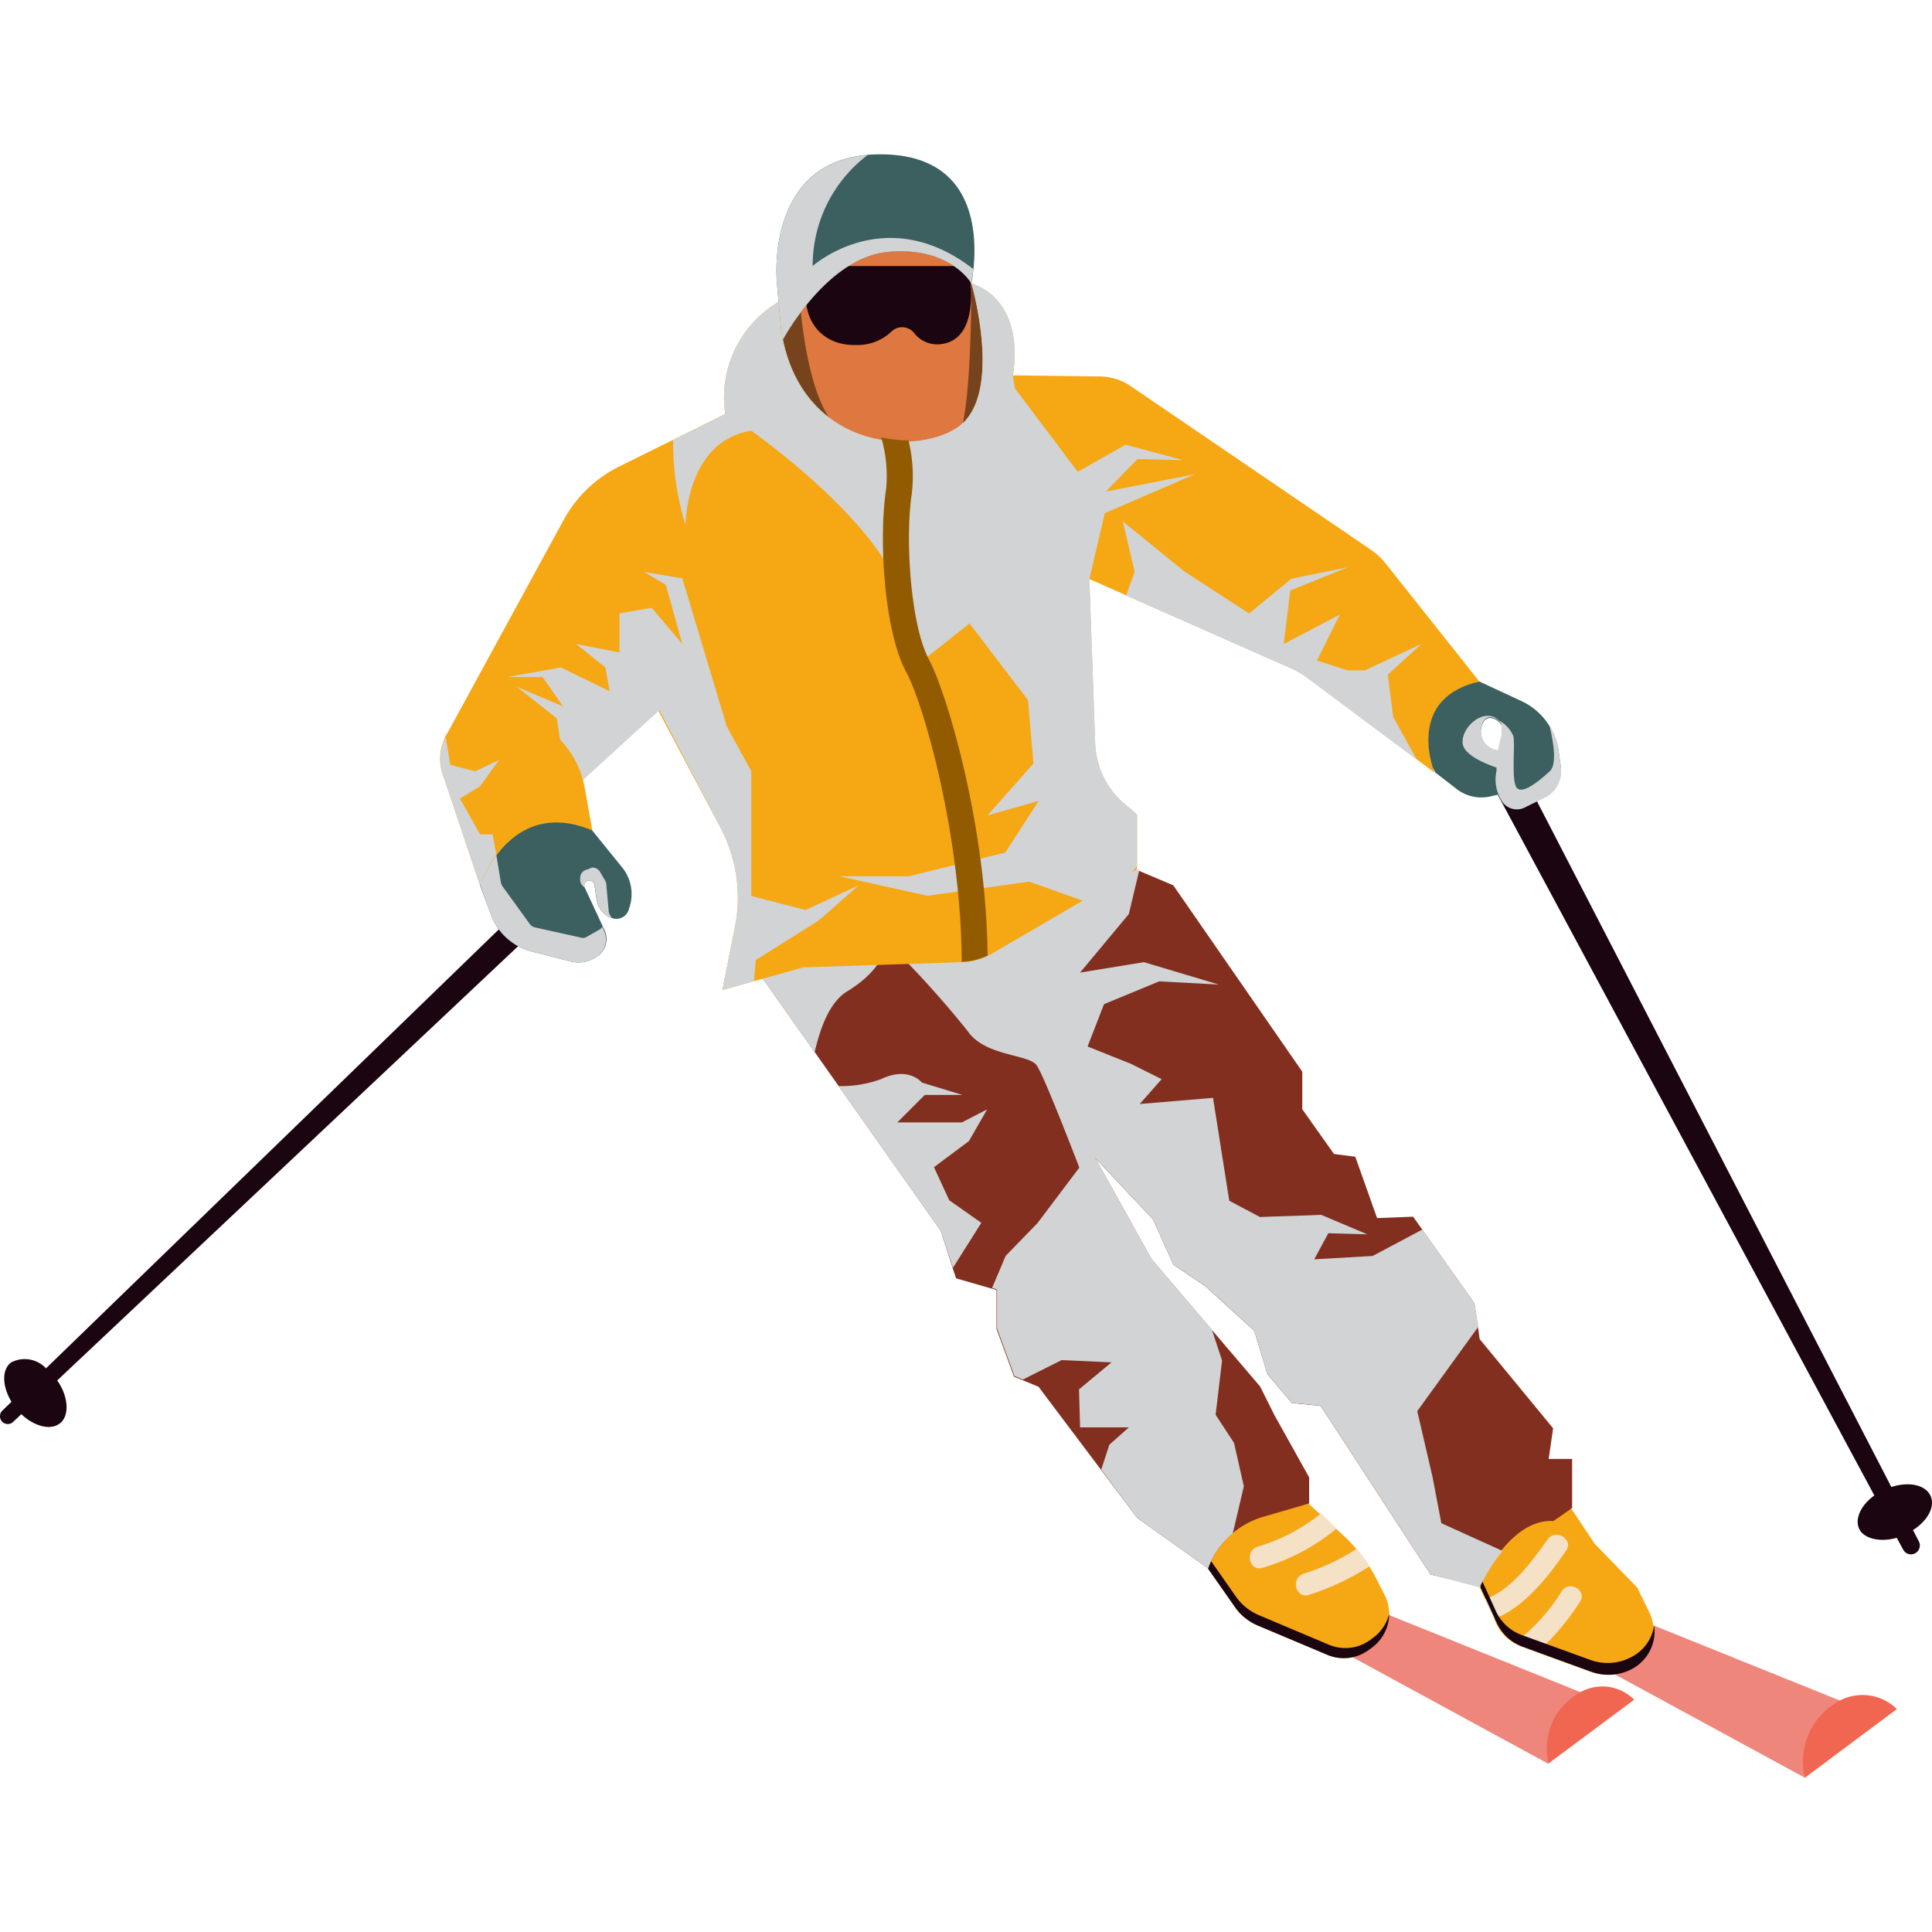 <svg class="S" xmlns="http://www.w3.org/2000/svg" viewBox="0 0 126 126"><g style="isolation:isolate"><g id="design"><path d="M125.9,97.55c-.33-.72-1.42-.94-2.55-.57L99.55,50.93l-3-1.2,25.69,47.8c-.86.62-1.28,1.49-1,2.15s1.36.93,2.46.61l.42.77a.57.57,0,0,0,.8.23.58.58,0,0,0,.22-.77l-.38-.73C125.74,99.16,126.22,98.24,125.9,97.55Z" style="fill:#1a0510"/><path d="M38.15,57.6,37.29,56,3,89.24a1.9,1.9,0,0,0-2.3-.37c-.6.49-.55,1.56.05,2.55L.15,92a.51.51,0,0,0,.08.79.51.51,0,0,0,.63-.06l.53-.5c.86.81,1.93,1.08,2.54.58s.54-1.74-.2-2.78Z" style="fill:#1a0510"/><path d="M63.35,18.48l2.7,4.64s-2.55,5.4-2.7,5.31-9.25,1.75-9.25,1.75l-3.89-6.29.7-2.72,3.44-5.76Z" style="fill:#77431c"/><path d="M52.1,18.73s.31,7.41,2.66,9.3,6.7,2,7.67.61.92-10.16.92-10.16l-2.18-2.81L56.5,14.18l-3.94,1.74Z" style="fill:#de7740"/><path d="M53,17.35H63.15s1.08,5-2,5.11a1.92,1.92,0,0,1-1.54-.75,1,1,0,0,0-1.5-.06,3.21,3.21,0,0,1-2.27.85C53.13,22.57,51.8,20.11,53,17.35Z" style="fill:#1a0510"/><path d="M50.67,18.48s-.89-8.18,6.39-8.41,6.67,6.39,6.29,8.41c0,0-1.38-2.43-5.45-2.05S51,22.26,51,22.26Z" style="fill:#3b605f"/><path d="M57.9,16.43c4.07-.38,5.45,2.05,5.45,2.05,0-.25.09-.56.13-.93C57.75,13.1,53,17.35,53,17.35A9.05,9.05,0,0,1,56.6,10.1c-6.78.56-5.93,8.38-5.93,8.38L51,22.26S53.84,16.82,57.9,16.43Z" style="fill:#d1d3d4;mix-blend-mode:multiply"/><polygon points="88.21 108.08 100.98 115.03 104.37 110.88 89.6 104.93 88.21 108.08" style="fill:#ef867b"/><polygon points="103.92 108.44 117.71 115.94 121.37 111.46 105.42 105.03 103.92 108.44" style="fill:#ef867b"/><path d="M96.5,103.53l1.06,2.32a3,3,0,0,0,1.69,1.55l4.48,1.63a3.28,3.28,0,0,0,2.62-.17h0a2.79,2.79,0,0,0,1.22-3.69l-.8-1.64L104,100.68l-1.49-2.24L97,97.72Z" style="fill:#f6a714"/><path d="M101.84,103.79a12.44,12.44,0,0,1-3.08,3.38,3.12,3.12,0,0,0,.49.23l1,.38a16.88,16.88,0,0,0,2.77-3.28C103.57,103.75,102.35,103,101.84,103.79Z" style="fill:#f4e1c6"/><path d="M102.14,101.13c.51-.76-.71-1.47-1.22-.72-1,1.41-2.37,3.3-4.07,3.89l.59,1.28C99.42,104.84,101,102.79,102.14,101.13Z" style="fill:#f4e1c6"/><path d="M78.79,102.31l1.73,2.47A3.44,3.44,0,0,0,82,106l4.58,1.93a2.75,2.75,0,0,0,2.67-.31l.23-.17a2.71,2.71,0,0,0,.82-3.43l-.51-1a10.07,10.07,0,0,0-2.24-2.94l-2.19-2-2.68-.8L78.27,99.2Z" style="fill:#f6a714"/><path d="M89.58,106.79l-.23.17a2.75,2.75,0,0,1-2.67.31l-4.57-1.93a3.46,3.46,0,0,1-1.51-1.22l-1.73-2.47-.42-2.53-.18.08.52,3.11,1.73,2.47A3.44,3.44,0,0,0,82,106l4.58,1.93a2.75,2.75,0,0,0,2.67-.31l.23-.17a2.76,2.76,0,0,0,1.12-2.2A2.79,2.79,0,0,1,89.58,106.79Z" style="fill:#1a0510"/><path d="M106.35,108.09h0a3.28,3.28,0,0,1-2.62.17l-4.49-1.63a3,3,0,0,1-1.68-1.55l-1-2.2,0,.65,1.06,2.32a3,3,0,0,0,1.69,1.55l4.48,1.63a3.28,3.28,0,0,0,2.62-.17,2.78,2.78,0,0,0,1.47-2.85A2.77,2.77,0,0,1,106.35,108.09Z" style="fill:#1a0510"/><path d="M49,62.76l12.35,17.5,1,3.11,2.64.76v2.54l1.14,3.11,1.6.66L74.17,99l4.62,3.29a5.46,5.46,0,0,1,3.67-3.39l2.92-.85v-1.7l-2.26-4.05-.94-1.88-7.07-8.29-3.68-6.6,3.77,4,1.32,2.94,2.07,1.4,3.21,2.92.85,2.82,1.6,1.89,1.88.19,7.17,11,3.2.75s1.89-4.42,4.81-4.24l1.22-.85V95.15H101l.29-2L96.5,87.33,96.16,85l-4-5.65-2.35.09-1.42-4L87,75.26l-2.07-2.92V69.89L76.52,57.74l-2.36-1L63.42,56Z" style="fill:#822f20"/><path d="M96.5,103.53A11.24,11.24,0,0,1,98,101.15l-4-1.81-.57-3-1-4.31,4-5.53L96.16,85l-3.4-4.81-3.24,1.72-3.81.22.92-1.7,2.54.07-3-1.27-4,.14-2-1.06-1.06-6.71L74.33,72l1.43-1.62-2-1-2.83-1.13L72,65.49,75.61,64l3.88.21-4.88-1.46-4.17.68,3.18-3.82.68-2.86-.14-.06L63.42,56,49,62.76l4.13,5.86c.39-1.67,1-3.32,2.18-4,2.65-1.66,2.47-3.25,2.47-3.25a65.59,65.59,0,0,1,5.31,5.85c1.13,1.69,4,1.51,4.52,2.26s2.78,6.67,2.78,6.67l-2.73,3.62-2.07,2.13L64.7,84l.32.09v2.54l1.14,3.11.55.23,2.53-1.27,3.25.15-2.12,1.76.07,2.48h3.18l-1.27,1.13-.53,1.62L74.17,99l4.62,3.29A5.28,5.28,0,0,1,80.4,100l.72-3.07-.64-2.83-1.2-1.83.42-3.54-.66-2-3.93-4.61-3.68-6.6,3.77,4,1.32,2.94,2.07,1.4,3.21,2.92.85,2.82,1.6,1.89,1.88.19,7.17,11Z" style="fill:#d1d3d4;mix-blend-mode:multiply"/><path d="M61.91,78.28l-1-2.16,2.28-1.7,1.19-2.07-1.65.85H58.52l1.79-1.79h2.46l-2.65-.81s-.85-1.08-2.64-.23a7.53,7.53,0,0,1-2.79.46l6.66,9.43.8,2.42L64,79.75Z" style="fill:#d1d3d4;mix-blend-mode:multiply"/><path d="M31.31,57.75,32,59.6a3.83,3.83,0,0,0,2.66,2.45l2.54.65a2.1,2.1,0,0,0,1.8-.36h0a1.37,1.37,0,0,0,.43-1.67L38.14,57.9a.32.32,0,0,1,0-.3h0a.34.34,0,0,1,.63.11l.13.91a1.63,1.63,0,0,0,.81,1.19l.07,0a.84.84,0,0,0,1.23-.5l.07-.23a2.75,2.75,0,0,0-.49-2.49l-2-2.47-1.52-1.92-3.78.85-1.48,1.7Z" style="fill:#3b605f"/><g style="mix-blend-mode:multiply"><path d="M39.38,60.67l-.1-.23a.58.58,0,0,1-.21.2l-.86.49a.55.55,0,0,1-.4,0l-2.93-.65a.57.57,0,0,1-.33-.22l-1.78-2.46a.67.67,0,0,1-.1-.23l-.29-1.75a.38.38,0,0,1,0-.15.56.56,0,0,0-.59-.62l-.48,2.65L32,59.6a3.83,3.83,0,0,0,2.66,2.45l2.54.65a2.1,2.1,0,0,0,1.8-.36A1.37,1.37,0,0,0,39.38,60.67Z" style="fill:#d1d3d4"/><path d="M38.33,56.7a.57.57,0,0,0-.49.48v.11a.57.57,0,0,0,.2.52l.11.09a.32.32,0,0,1,0-.3.34.34,0,0,1,.63.11l.13.91a1.63,1.63,0,0,0,.81,1.19l.07,0,.09,0-.06-.08a.56.56,0,0,1-.12-.3l-.16-1.78a.49.49,0,0,0-.08-.23l-.33-.56a.54.54,0,0,0-.56-.27Z" style="fill:#d1d3d4"/></g><path d="M96.49,44.45l2.73,1.27A4.27,4.27,0,0,1,101.65,49l.14,1a1.91,1.91,0,0,1-1,1.93l-1.32.72a1.16,1.16,0,0,1-1.57-.46l-.1-.18a2.59,2.59,0,0,1-.26-1.79L98.06,48a1,1,0,0,0-.81-1.17h0a.49.49,0,0,0-.5.25h0a1.26,1.26,0,0,0,.74,1.85l.89.26L98,51.75l-.8.19a2.62,2.62,0,0,1-2.21-.49l-1.37-1.06-3.06-5.33Z" style="fill:#3b605f"/><path d="M50.79,19.68A7.24,7.24,0,0,0,47.3,27l-6.95,3.44A8.36,8.36,0,0,0,36.71,34L29,48.14s.73,3,8.46,3.2l5.47-5L47,54a9.77,9.77,0,0,1,.93,6.46l-.82,4.11,5.27-1.48,10.33-.34a4.25,4.25,0,0,0,2-.57l9.44-5.5V53.12l-.85-.72a5.44,5.44,0,0,1-1.88-3.9l-.38-10.74,13.33,5.9a4.93,4.93,0,0,1,.8.47l8.39,6.26s-2-4.81,2.92-5.94l-6.11-7.7a4.36,4.36,0,0,0-.91-.86L73.74,25.18a3.64,3.64,0,0,0-2-.63l-5.69-.07s1-4.69-2.7-6c0,0,2.13,7.31-.88,9.39S51,29.2,50.79,19.68Z" style="fill:#f6a714"/><path d="M101,115a4.13,4.13,0,0,1,1.84-4.5,2.94,2.94,0,0,1,3.74.35Z" style="fill:#f06650"/><path d="M117.71,115.94a4.48,4.48,0,0,1,2-4.87,3.2,3.2,0,0,1,4,.39Z" style="fill:#f06650"/><path d="M74.18,29.94l3,.07L73.4,29l-3.11,1.77-4.1-5.44-.14-.87s1-4.69-2.7-6c0,0,2.13,7.31-.88,9.39S51,29.2,50.79,19.68A7.24,7.24,0,0,0,47.3,27l-3.4,1.69a17.87,17.87,0,0,0,.81,5.55s0-5.45,4.28-6.15c0,0,7.55,5.28,9.57,10.1l1.27,5.16,3.4-2.69,3.81,5,.36,4.13-3,3.39,3.34-.95L65.56,55.6l-6.29,1.55H54.75l5.72,1.27,6.65-.92,3.52,1.25,3.15-1.83.37-.45V53.12l-.85-.72a5.44,5.44,0,0,1-1.88-3.9l-.38-10.74,1-4.29,5.87-2.54-5.8,1.13Z" style="fill:#d1d3d4;mix-blend-mode:multiply"/><path d="M56,57.74l-3.46,1.61L49,58.43V50.3l-1.6-2.92-2.9-9.66L42,37.3l1.42.84L44.5,42l-2-2.36L40.4,40v2.55L37.57,42l1.91,1.53.28,1.55-3.18-1.55-3.53.63h2.34l1.33,1.91-3-1.27,2.59,2.05L37,51.32l.53,0,5.47-5L47,54a9.77,9.77,0,0,1,.93,6.46l-.82,4.11L49.17,64l.12-1.39,4.11-2.58Z" style="fill:#d1d3d4;mix-blend-mode:multiply"/><path d="M90.86,46.76,90.51,44l2.19-2L89,43.72H87.89l-2-.64,1.49-3S83.72,42,83.72,42s.43-3.49.43-3.49L87.89,37l-3.67.74-2.76,2.27-4.24-2.76-4-3.25L74,37.29l-.56,1.55,10.9,4.82a4.93,4.93,0,0,1,.8.47l7.27,5.42Z" style="fill:#d1d3d4;mix-blend-mode:multiply"/><path d="M60.58,43c-1.16-2.13-1.58-7.75-1.11-10.85a9.86,9.86,0,0,0-.22-3.43,7.84,7.84,0,0,1-1.78-.2,9,9,0,0,1,.32,3.38c-.52,3.44-.07,9.4,1.3,11.91,1.18,2.16,3.6,10.77,3.63,18.92h0a4.24,4.24,0,0,0,1.69-.41C64.32,53.69,61.71,45.1,60.58,43Z" style="fill:#935b00"/><path d="M28.88,50.51l2.43,7.24s1.95-5.85,7.32-3.59l-.49-2.74a6.08,6.08,0,0,0-6.71-5h0A3.08,3.08,0,0,0,28.88,50.51Z" style="fill:#f6a714"/><path d="M32.55,49.56,31,50.3l-1.63-.42-.3-1.78a3,3,0,0,0-.19,2.41l2.43,7.24a7.72,7.72,0,0,1,1.06-2l-.24-1.33h-.82L30,52.08l1.3-.79Z" style="fill:#d1d3d4;mix-blend-mode:multiply"/><path d="M101.79,50l-.14-1a4.19,4.19,0,0,0-.6-1.68c.27,1.1.51,2.57,0,3-.87.79-1.86,1.53-2.17,1s-.06-2.77-.18-3.3A2,2,0,0,0,97.77,47c-.94-.94-2.49.41-2.38,1.48.07.7,1.27,1.26,2.21,1.58l0,.21A2.59,2.59,0,0,0,97.81,52l.1.18a1.16,1.16,0,0,0,1.57.46L100.8,52A1.91,1.91,0,0,0,101.79,50Zm-4.3-1.12a1.26,1.26,0,0,1-.74-1.85.49.49,0,0,1,.5-.25,1.09,1.09,0,0,1,.24.07h0a1,1,0,0,1,.37.28l0,0a.47.47,0,0,1,.06.09.16.16,0,0,1,0,.07l0,.08a.29.29,0,0,1,0,.09.31.31,0,0,1,0,.08.49.49,0,0,1,0,.12.15.15,0,0,1,0,.07,1.37,1.37,0,0,1,0,.19l-.23,1Z" style="fill:#d1d3d4;mix-blend-mode:multiply"/><path d="M88.49,101A14.18,14.18,0,0,1,85,102.64c-.85.3-.49,1.66.38,1.37a16.77,16.77,0,0,0,3.94-1.86A10.46,10.46,0,0,0,88.49,101Z" style="fill:#f4e1c6"/><path d="M82.37,102.24a13.6,13.6,0,0,0,4.8-2.55l-1-1A12.17,12.17,0,0,1,82,100.88C81.13,101.17,81.5,102.54,82.37,102.24Z" style="fill:#f4e1c6"/></g></g></svg>
